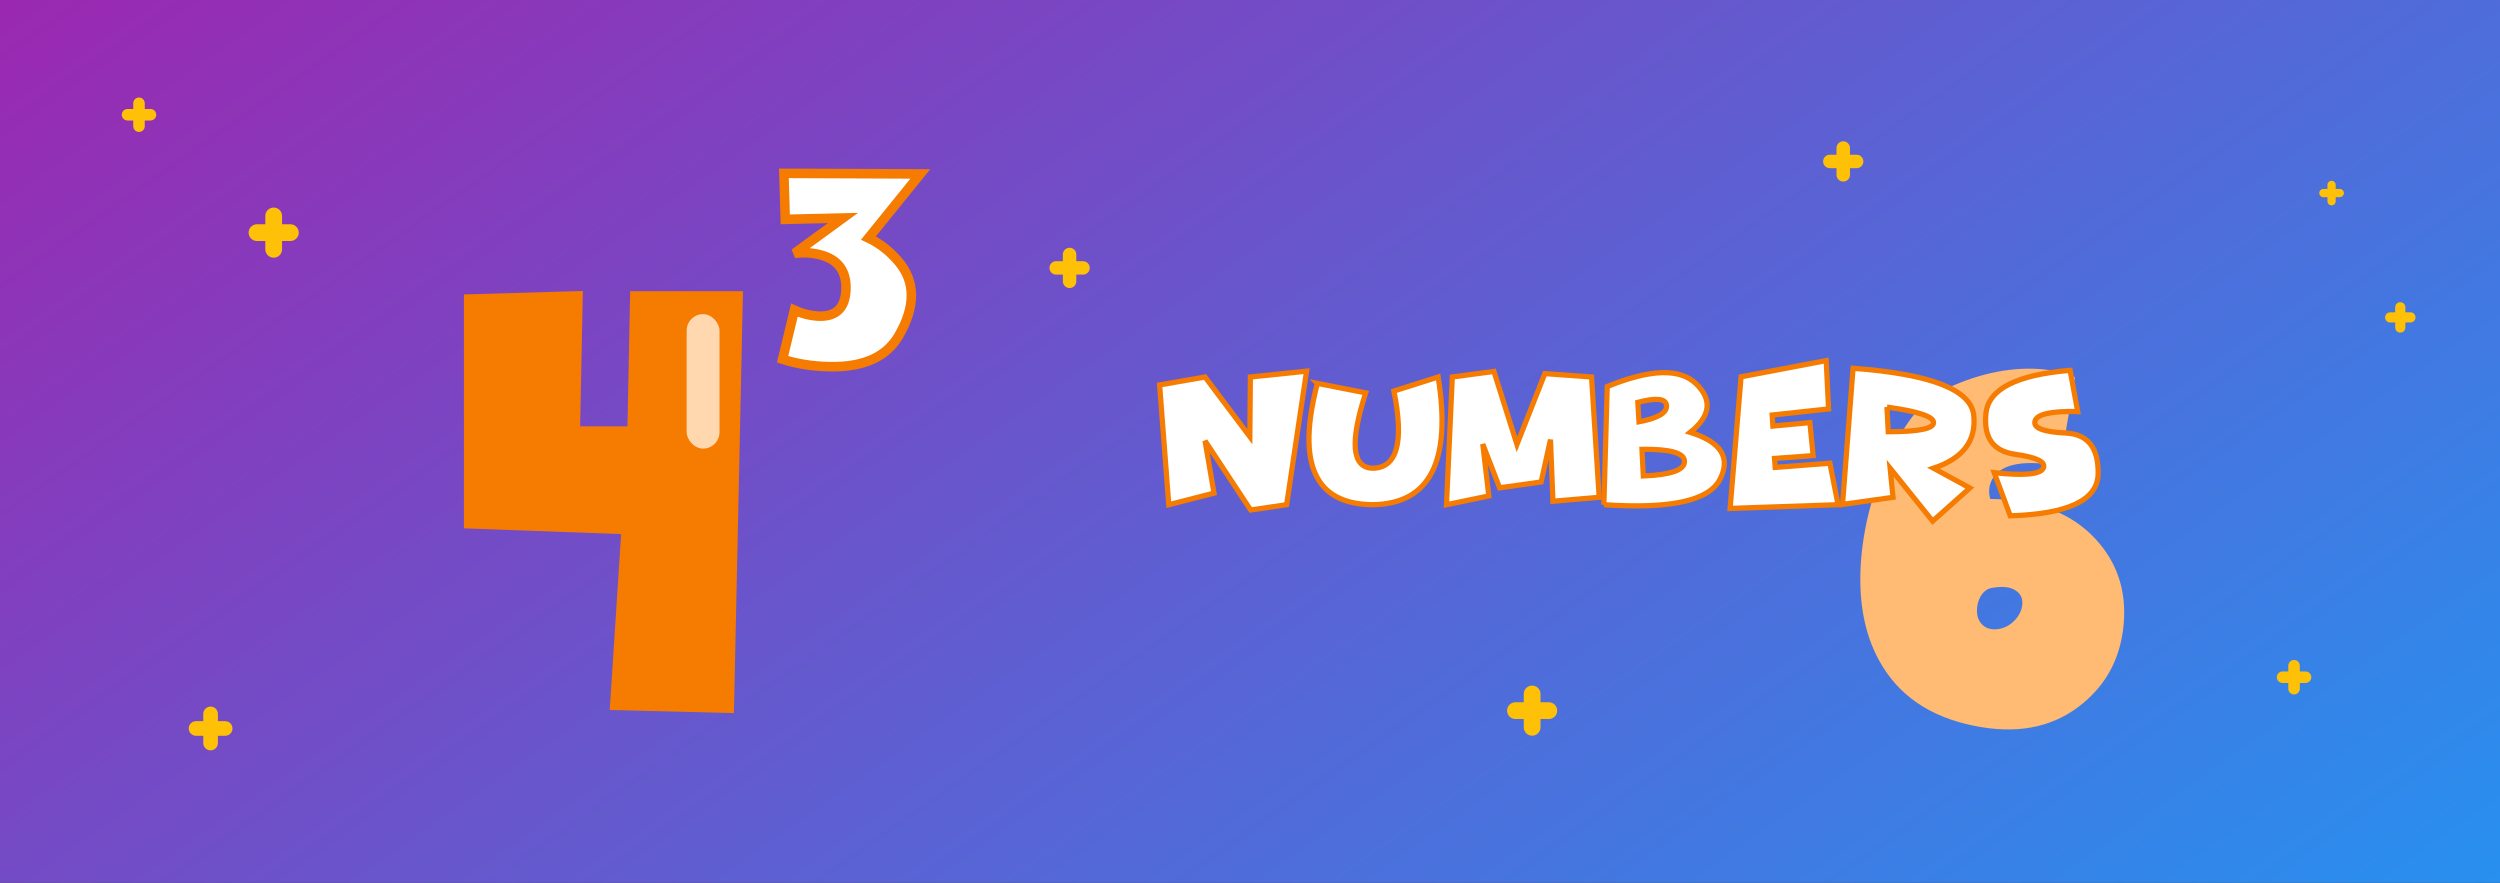 <?xml version="1.0" encoding="UTF-8"?>
<!-- Created with Inkscape (http://www.inkscape.org/) -->
<svg width="187.325mm" height="66.146mm" version="1.1" viewBox="0 0 187.325 66.146" xmlns="http://www.w3.org/2000/svg" xmlns:cc="http://creativecommons.org/ns#" xmlns:dc="http://purl.org/dc/elements/1.1/" xmlns:rdf="http://www.w3.org/1999/02/22-rdf-syntax-ns#" xmlns:xlink="http://www.w3.org/1999/xlink">
 <rect x="0" y="0" width="187.325" height="66.146" fill="#333333" stroke="none"/>
 <defs>
  <linearGradient id="linearGradient70941" x1="80.037" x2="179.14" y1="-58.026" y2="83.426" gradientTransform="translate(-2.5476959e-4,2.6245117e-6)" gradientUnits="userSpaceOnUse">
   <stop stop-color="#9c27b0" offset="0"/>
   <stop stop-color="#2196f3" offset="1"/>
  </linearGradient>
 </defs>
 <polygon transform="matrix(3.497,0,0,3.497,110.318,748.676)" points="" fill="#f9eab0"/>
 <polygon transform="matrix(1.745,0,0,1.742,118.517,115.07)" points="" fill="#f9eab0"/>
 <rect y="-1.4210855e-14" width="187.325" height="66.146" fill="url(#linearGradient70941)"/>
 <g fill="none" stroke="#ffc107" stroke-linecap="round" stroke-linejoin="round" stroke-width="2.646">
  <g transform="matrix(.474 0 0 .474 -6.308 24.144)">
   <path d="m56.571-16.801v5.275"/>
   <path d="m59.209-14.163h-5.275"/>
  </g>
  <g transform="matrix(.474 0 0 .474 87.988 59.962)">
   <path d="m56.571-16.801v5.275"/>
   <path d="m59.209-14.163h-5.275"/>
  </g>
  <g transform="matrix(.381 0 0 .381 116.56 17.493)">
   <path d="m56.571-16.801v5.275"/>
   <path d="m59.209-14.163h-5.275"/>
  </g>
  <g transform="matrix(.381 0 0 .381 58.591 25.47)">
   <path d="m56.571-16.801v5.275"/>
   <path d="m59.209-14.163h-5.275"/>
  </g>
  <g transform="matrix(.414 0 0 .414 -7.641 60.448)">
   <path d="m56.571-16.801v5.275"/>
   <path d="m59.209-14.163h-5.275"/>
  </g>
  <g transform="matrix(.326 0 0 .326 153.451 55.361)">
   <path d="m56.571-16.801v5.275"/>
   <path d="m59.209-14.163h-5.275"/>
  </g>
  <g transform="matrix(.233 0 0 .233 161.524 17.766)">
   <path d="m56.571-16.801v5.275"/>
   <path d="m59.209-14.163h-5.275"/>
  </g>
  <g transform="matrix(.288 0 0 .288 163.562 27.861)">
   <path d="m56.571-16.801v5.275"/>
   <path d="m59.209-14.163h-5.275"/>
  </g>
  <g transform="matrix(.326 0 0 .326 -8.027 13.215)">
   <path d="m56.571-16.801v5.275"/>
   <path d="m59.209-14.163h-5.275"/>
  </g>
 </g>
 <g transform="translate(13.028,75.046)" fill="#f9eab0">
  <g transform="translate(48.817,74.298)">
   <polygon transform="matrix(3.497,0,0,3.497,113.278,365.731)" points=""/>
   <polygon transform="matrix(3.497,0,0,3.497,342.596,411.525)" points=""/>
   <polygon transform="matrix(3.497,0,0,3.497,289.531,373.179)" points=""/>
   <polygon transform="matrix(3.497,0,0,3.497,300.013,440.205)" points=""/>
  </g>
  <polygon transform="matrix(3.497,0,0,3.497,340.138,508.973)" points=""/>
  <polygon transform="matrix(3.497,0,0,3.497,148.517,449.568)" points=""/>
  <polygon transform="matrix(3.497,0,0,3.497,377.835,495.362)" points=""/>
  <polygon transform="matrix(3.497,0,0,3.497,324.771,457.016)" points=""/>
 </g>
 <g transform="matrix(.493 0 0 .496 28.115 11.403)">
  <g fill="#f9eab0">
   <g transform="translate(68.288,120.028)">
    <polygon transform="matrix(3.497,0,0,3.497,113.278,365.731)" points=""/>
    <polygon transform="matrix(3.497,0,0,3.497,342.596,411.525)" points=""/>
    <polygon transform="matrix(3.497,0,0,3.497,289.531,373.179)" points=""/>
    <polygon transform="matrix(3.497,0,0,3.497,300.013,440.205)" points=""/>
   </g>
   <polygon transform="matrix(3.497,0,0,3.497,359.61,554.704)" points=""/>
   <polygon transform="matrix(3.497,0,0,3.497,375.625,563.631)" points=""/>
   <polygon transform="matrix(3.497,0,0,3.497,139.368,469.077)" points=""/>
   <g transform="translate(26.09,103.346)">
    <polygon transform="matrix(3.497,0,0,3.497,342.596,411.525)" points=""/>
    <polygon transform="matrix(3.497,0,0,3.497,289.531,373.179)" points=""/>
    <polygon transform="matrix(3.497,0,0,3.497,300.013,440.205)" points=""/>
   </g>
  </g>
  <rect x=".114" y=".114" width="264.355" height="87.084" ry="3.035" opacity="0" stroke-width=".228"/>
  <g transform="translate(0,-507.429)" fill="#ffba73" style="font-feature-settings:normal;font-variant-caps:normal;font-variant-ligatures:normal;font-variant-numeric:normal" aria-label="6">
   <path d="m246.5 579.495q-1.507 0.129-2.325-0.775-0.732-0.775-0.732-2.024 0-1.249 0.603-2.239 0.646-1.034 1.679-1.206 2.455-0.431 3.66 0.431 1.077 0.732 0.947 2.11-0.129 1.292-1.163 2.369-1.12 1.163-2.67 1.335zm-1.034-19.68q-0.517-1.809 0.517-3.316 2.153-3.058 10.077-1.679l2.282-13.393q-1.981-0.99-5.512-1.249-7.106-0.431-14.857 3.359-4.048 1.981-7.708 9.431-3.747 7.708-4.436 16.063-0.732 9.603 3.23 16.02 4.651 7.579 15.201 9.259 9.13 1.464 15.288-3.617 5.555-4.565 6.201-12.015 0.646-7.493-4.263-12.79-5.555-5.986-16.02-6.072z" fill="#ffba73" stroke-width=".265" style="font-feature-settings:normal;font-variant-caps:normal;font-variant-ligatures:normal;font-variant-numeric:normal"/>
  </g>
  <g transform="translate(-74.513,-85.824)" fill="#fff" stroke="#f57c00" stroke-width=".794" style="font-feature-settings:normal;font-variant-caps:normal;font-variant-ligatures:normal;font-variant-numeric:normal" aria-label="numbers">
   <path d="m200.636 129.432 1.364 7.896-6.876 1.75-1.392-18.094 6.904-1.199 6.808 9.012 0.083-9.012 8.544-0.882-3.032 20.174-5.471 0.799z" style="font-feature-settings:normal;font-variant-caps:normal;font-variant-ligatures:normal;font-variant-numeric:normal"/>
   <path d="m217.71 120.75 7.345 1.433q-3.666 11.259 1.047 11.383 5.595-0.041 3.238-11.658l6.725-2.122q3.087 19.127-9.963 19.293-13.188-0.124-8.392-18.328z" style="font-feature-settings:normal;font-variant-caps:normal;font-variant-ligatures:normal;font-variant-numeric:normal"/>
   <path d="m259.382 119.785 1.158 18.176-7.028 0.593-0.372-9.302-1.419 6.394-6.311 0.882-2.563-6.601 0.923 7.827-6.435 1.323 0.882-19.293 6.325-0.841 3.5 11.024 4.244-10.694z" style="font-feature-settings:normal;font-variant-caps:normal;font-variant-ligatures:normal;font-variant-numeric:normal"/>
   <path d="m266.589 126.552q4.272-0.799 4.189-2.425-0.083-1.626-4.368-0.51zm0.661 8.186q6.243-0.248 6.256-2.177 0.028-1.929-6.463-1.847zm-5.994 4.341 0.51-17.846q9.853-4.01 13.546-0.386 3.693 3.624-0.937 7.304 7.028 2.164 4.534 7.069-2.48 4.892-17.653 3.859z" style="font-feature-settings:normal;font-variant-caps:normal;font-variant-ligatures:normal;font-variant-numeric:normal"/>
   <path d="m295.046 117.305 0.358 7.304-8.571 0.923 0.11 1.667 5.622-0.524 0.496 4.989-5.87 0.427 0.097 1.35 8.323-0.634 1.24 6.27-16.412 0.565 1.667-19.885z" style="font-feature-settings:normal;font-variant-caps:normal;font-variant-ligatures:normal;font-variant-numeric:normal"/>
   <path d="m304.279 124.333 0.193 3.721q6.89 0 6.89-1.378t-7.083-2.343zm0.923 13.629-7.676 1.075 1.599-20.574q17.749 1.323 18.342 7.111 0.606 5.774-6.105 7.993l5.512 2.99-5.65 5.002-6.463-7.993z" style="font-feature-settings:normal;font-variant-caps:normal;font-variant-ligatures:normal;font-variant-numeric:normal"/>
   <path d="m323.723 131.457q-4.975-0.703-4.396-6.187 0.579-5.485 12.788-6.491l1.158 6.229q-6.05-0.138-6.491 1.433t4.63 1.805 4.961 6.174q-0.11 5.939-13.353 6.339l-2.439-6.518q6.78 0.73 7.455-0.675 0.675-1.419-4.313-2.108z" style="font-feature-settings:normal;font-variant-caps:normal;font-variant-ligatures:normal;font-variant-numeric:normal"/>
  </g>
  <g transform="matrix(1.364,0,0,1.364,-72.232,-140.259)">
   <g transform="translate(27.49,103.346)" stroke="#f57c00">
    <g transform="matrix(1.616,0,0,1.616,-233.521,-6.044)" fill="#f57c00" stroke-width="1.058" style="font-feature-settings:normal;font-variant-caps:normal;font-variant-ligatures:normal;font-variant-numeric:normal" aria-label="4">
     <path d="m178.175 22.738h-4.32l0.186-9.26-7.131 0.207v15.007l10.873 0.393-0.785 12.051 7.483 0.186 0.599-27.843h-6.718z" fill="#f57c00" stroke="#f57c00" stroke-width="1.058" style="font-feature-settings:normal;font-variant-caps:normal;font-variant-ligatures:normal;font-variant-numeric:normal"/>
    </g>
    <g transform="matrix(1.616,0,0,1.616,-235.637,-6.044)" fill="#fff" stroke-width=".655" style="font-feature-settings:normal;font-variant-caps:normal;font-variant-ligatures:normal;font-variant-numeric:normal" aria-label="3">
     <path d="m189.755 4.871 0.093 3.152 3.979-0.093-3.349 2.429q0.92-0.134 1.809 0.103 1.798 0.475 1.747 2.346-0.062 1.881-1.809 1.85-0.878-0.021-1.747-0.413l-0.816 3.369q1.488 0.475 3.245 0.506 3.483 0.072 4.765-2.119 1.757-3.018-0.031-5.106-0.899-1.044-2.057-1.592l3.576-4.392z" fill="#fff" stroke="#f57c00" stroke-width=".655" style="font-feature-settings:normal;font-variant-caps:normal;font-variant-ligatures:normal;font-variant-numeric:normal"/>
    </g>
   </g>
   <rect x="87.659" y="120.765" width="3.663" height="14.895" ry="1.831" fill="#ffd8b0"/>
  </g>
 </g>
</svg>
